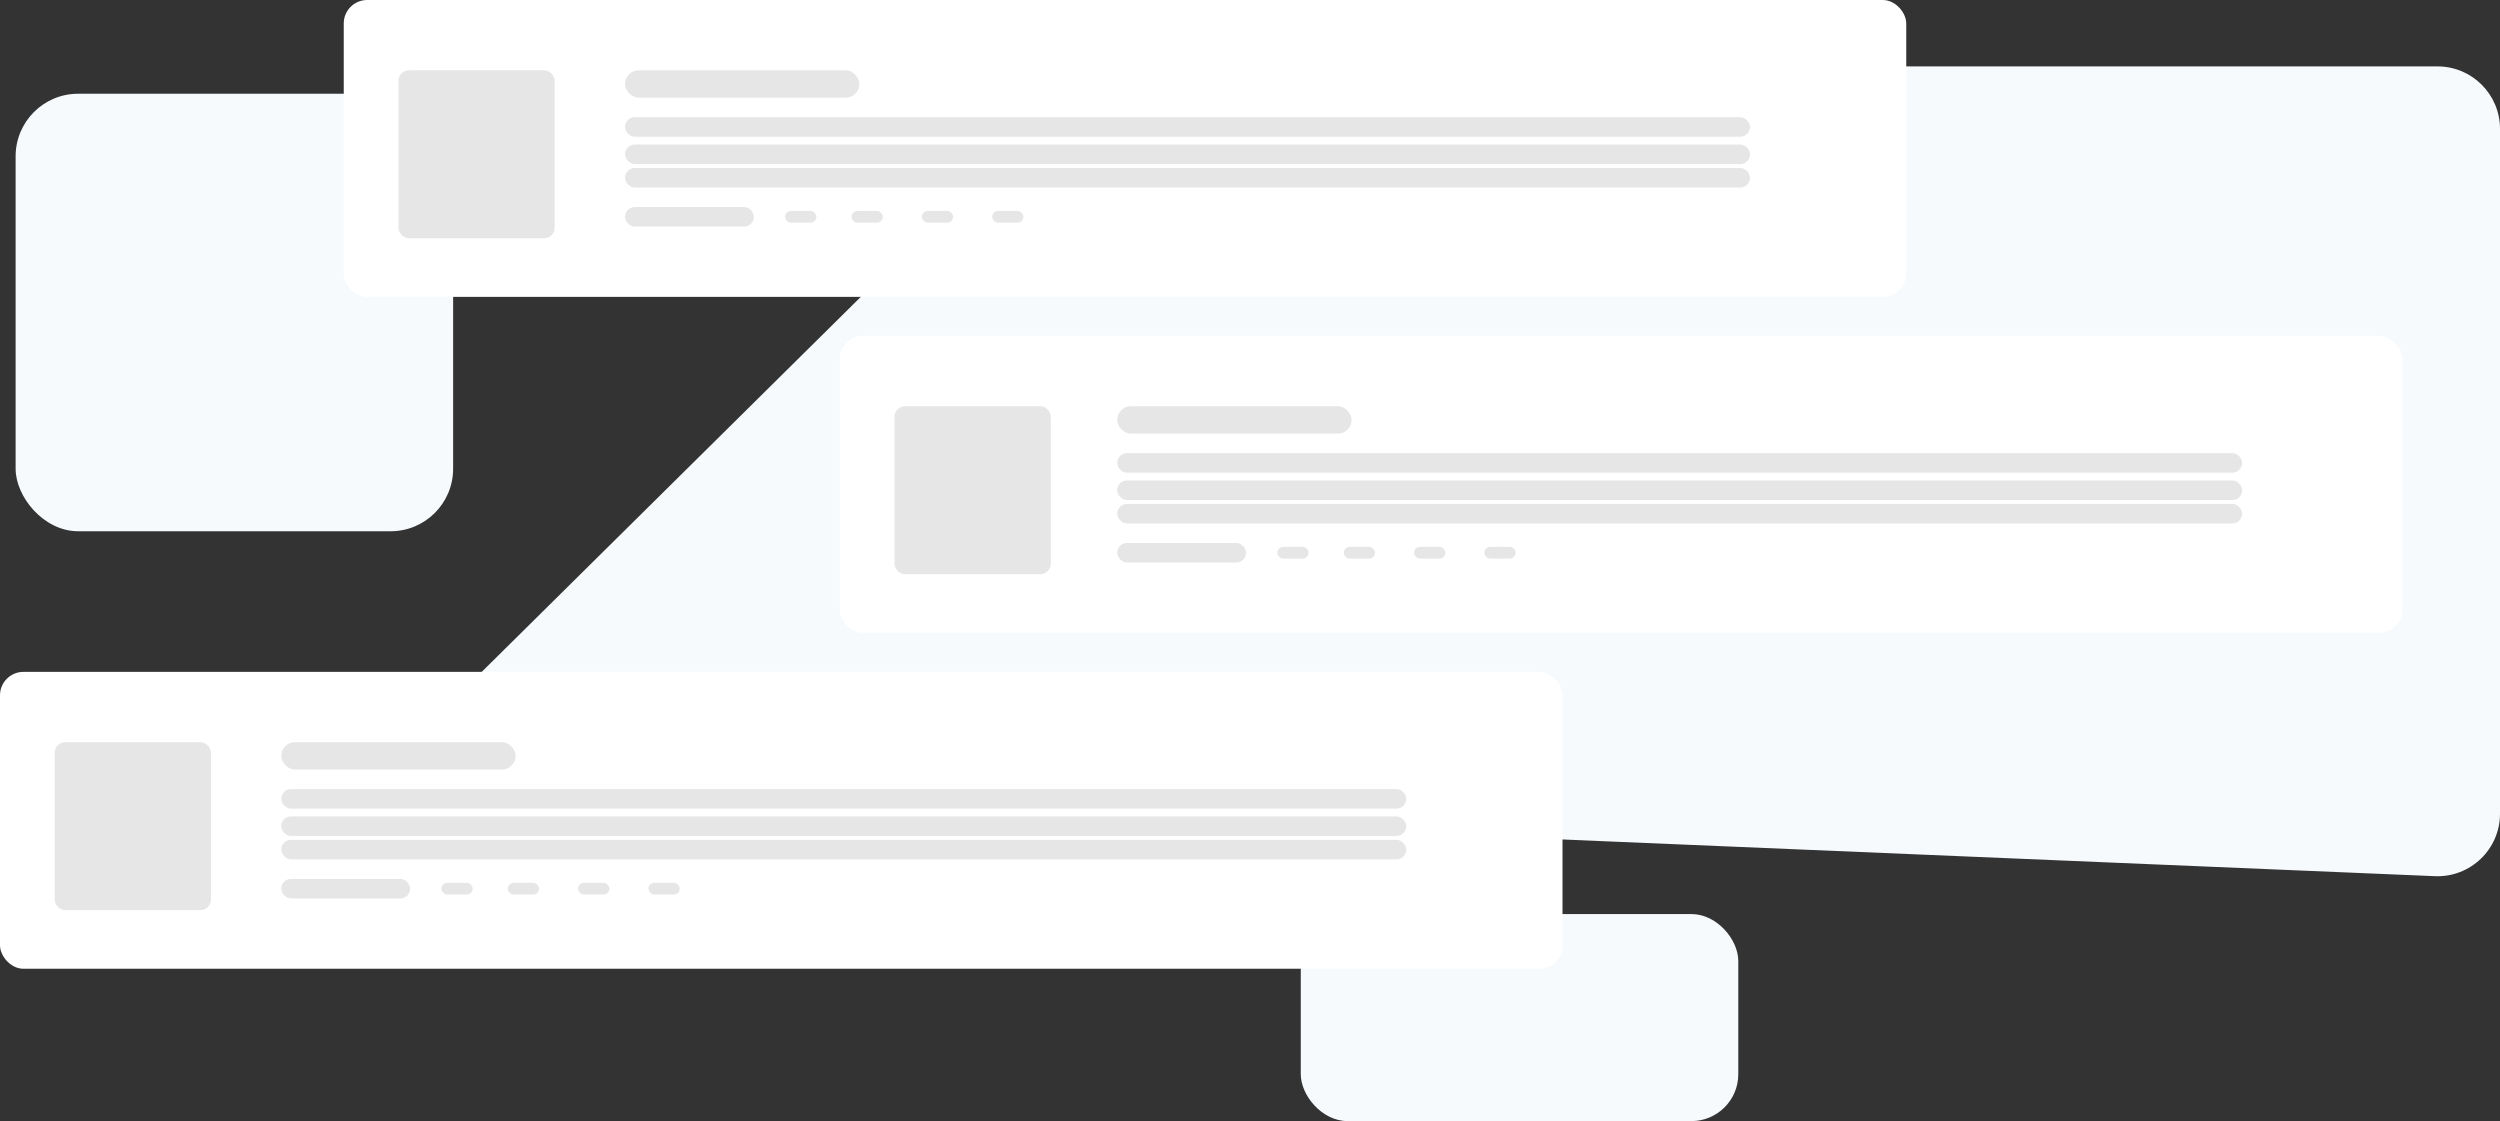 <svg width="640" height="287" viewBox="0 0 640 287" fill="none" xmlns="http://www.w3.org/2000/svg">
<rect x="0" y="0" width="640" height="287" fill="#333333" stroke="none"/>
<rect x="4" y="24" width="112" height="112" rx="16" fill="#F7FAFC"/>
<rect x="333" y="234" width="112" height="53" rx="12" fill="#F7FAFC"/>
<path d="M275.324 21.626C278.32 18.662 282.363 17 286.577 17H624C632.837 17 640 24.163 640 33V208.313C640 217.413 632.42 224.681 623.328 224.299L129.678 203.542C115.717 202.955 109.163 186.009 119.097 176.182L275.324 21.626Z" fill="#F7FAFC"/>
<rect x="88" width="400" height="76" rx="6" fill="white"/>
<rect x="102.167" y="18.166" width="39.667" height="42.667" rx="2.498" fill="#E6E6E6" stroke="#E6E6E6" stroke-width="0.333"/>
<rect x="201" y="54" width="8" height="3" rx="1.5" fill="#E6E6E6"/>
<rect x="218" y="54" width="8" height="3" rx="1.5" fill="#E6E6E6"/>
<rect x="236" y="54" width="8" height="3" rx="1.5" fill="#E6E6E6"/>
<rect x="254" y="54" width="8" height="3" rx="1.5" fill="#E6E6E6"/>
<rect x="160" y="53" width="33" height="5" rx="2.5" fill="#E6E6E6"/>
<rect x="160" y="18" width="60" height="7" rx="3.5" fill="#E6E6E6"/>
<rect x="160" y="30" width="288" height="5" rx="2.5" fill="#E6E6E6"/>
<rect x="160" y="37" width="288" height="5" rx="2.5" fill="#E6E6E6"/>
<rect x="160" y="43" width="288" height="5" rx="2.5" fill="#E6E6E6"/>
<rect x="215" y="86" width="400" height="76" rx="6" fill="white"/>
<rect x="229.167" y="104.167" width="39.667" height="42.667" rx="2.498" fill="#E6E6E6" stroke="#E6E6E6" stroke-width="0.333"/>
<rect x="327" y="140" width="8" height="3" rx="1.5" fill="#E6E6E6"/>
<rect x="344" y="140" width="8" height="3" rx="1.5" fill="#E6E6E6"/>
<rect x="362" y="140" width="8" height="3" rx="1.5" fill="#E6E6E6"/>
<rect x="380" y="140" width="8" height="3" rx="1.5" fill="#E6E6E6"/>
<rect x="286" y="139" width="33" height="5" rx="2.5" fill="#E6E6E6"/>
<rect x="286" y="104" width="60" height="7" rx="3.5" fill="#E6E6E6"/>
<rect x="286" y="116" width="288" height="5" rx="2.5" fill="#E6E6E6"/>
<rect x="286" y="123" width="288" height="5" rx="2.5" fill="#E6E6E6"/>
<rect x="286" y="129" width="288" height="5" rx="2.5" fill="#E6E6E6"/>
<rect y="172" width="400" height="76" rx="6" fill="white"/>
<rect x="14.166" y="190.167" width="39.667" height="42.667" rx="2.498" fill="#E6E6E6" stroke="#E6E6E6" stroke-width="0.333"/>
<rect x="113" y="226" width="8" height="3" rx="1.5" fill="#E6E6E6"/>
<rect x="130" y="226" width="8" height="3" rx="1.5" fill="#E6E6E6"/>
<rect x="148" y="226" width="8" height="3" rx="1.5" fill="#E6E6E6"/>
<rect x="166" y="226" width="8" height="3" rx="1.5" fill="#E6E6E6"/>
<rect x="72" y="225" width="33" height="5" rx="2.5" fill="#E6E6E6"/>
<rect x="72" y="190" width="60" height="7" rx="3.5" fill="#E6E6E6"/>
<rect x="72" y="202" width="288" height="5" rx="2.5" fill="#E6E6E6"/>
<rect x="72" y="209" width="288" height="5" rx="2.5" fill="#E6E6E6"/>
<rect x="72" y="215" width="288" height="5" rx="2.5" fill="#E6E6E6"/>
</svg>
